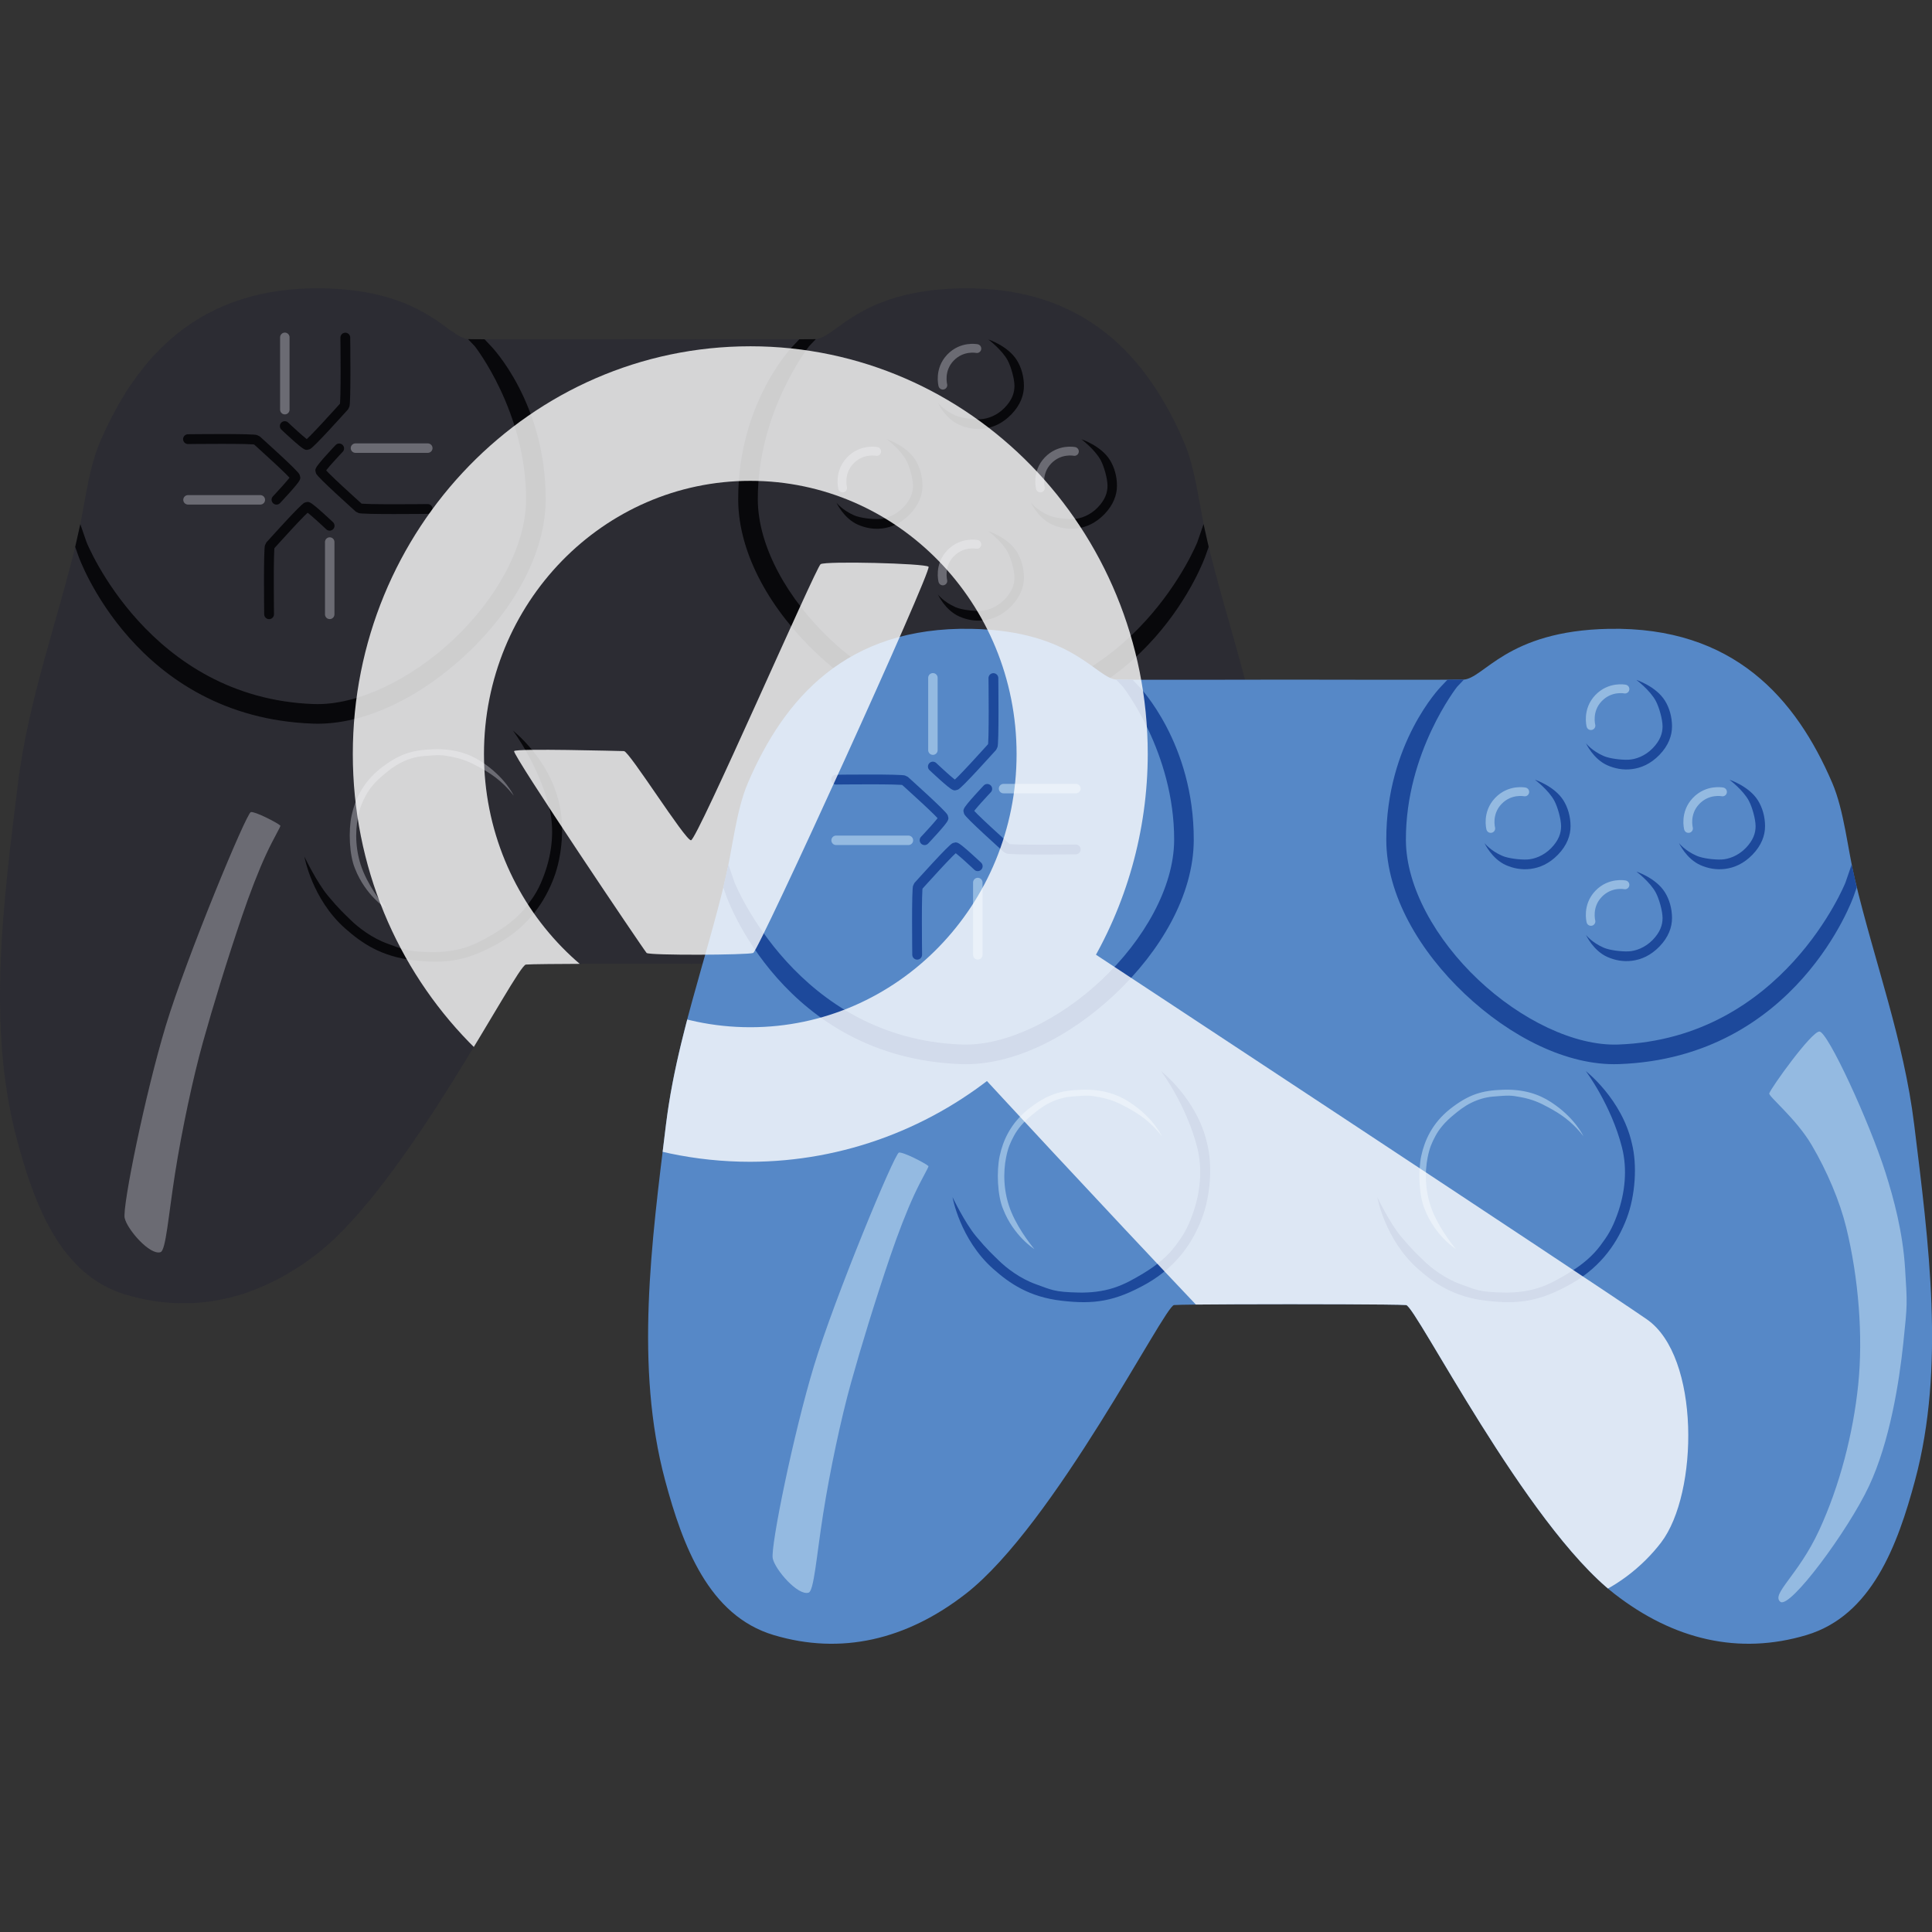 <?xml version="1.0" encoding="UTF-8"?>
<!-- Created with Inkscape (http://www.inkscape.org/) -->
<svg width="197.07mm" height="197.07mm" version="1.1" viewBox="0 0 197.07 197.07" xmlns="http://www.w3.org/2000/svg" xmlns:xlink="http://www.w3.org/1999/xlink">
 <rect x="0" y="0" width="197.07" height="197.07" fill="#333333" stroke="none"/>
 <g transform="translate(0 29.405)">
  <g transform="translate(-72.517 -102.03)">
   <g>
    <path d="m138 107.22s-16.34 0.033-17.645-5e-5c-2.131-0.054-4.369-4.986-14.877-5.182-12.729-0.238-19.086 7.099-22.784 15.726-1.204 2.809-1.589 6.829-2.297 9.802-2.019 8.475-4.997 16.397-6.057 25.044-1.472 12.002-3.191 24.712-0.089 36.276 1.792 6.681 4.445 13.805 11.072 15.789 6.883 2.061 13.56 0.493 19.606-4.215 9.032-7.033 20.257-29.359 21.235-29.444 1.017-0.089 11.838-0.089 11.838-0.089s10.821 8e-4 11.838 0.089c0.978 0.085 12.203 22.411 21.235 29.444 6.046 4.708 12.723 6.275 19.606 4.215 6.627-1.984 9.28-9.108 11.072-15.789 3.102-11.564 1.383-24.274-0.089-36.276-1.061-8.647-4.038-16.57-6.057-25.044-0.708-2.973-1.093-6.993-2.297-9.802-3.698-8.626-10.055-15.964-22.784-15.726-10.507 0.197-12.746 5.128-14.877 5.182-1.306 0.033-17.645 5e-5 -17.645 5e-5z" fill="#2c2c33"/>
    <path d="m121.94 107.23-1.679-9e-3 0.689 0.725s5.253 6.674 5.227 15.632c-0.014 4.818-3.08 10.191-7.385 14.256-4.304 4.065-9.805 6.765-14.262 6.607-16.819-0.594-23.183-16.507-23.183-16.507l-0.638-1.846-0.52 2.322 0.332 0.943s5.766 16.444 23.939 17.085c5.29 0.187 11.113-2.816 15.705-7.152 4.592-4.337 7.995-10.065 8.012-15.703 0.029-9.886-5.551-15.626-5.551-15.626zm32.113 0 1.679-9e-3 -0.689 0.725s-5.253 6.674-5.227 15.632c0.014 4.818 3.08 10.191 7.385 14.256 4.304 4.065 9.805 6.765 14.262 6.607 16.819-0.594 23.183-16.507 23.183-16.507l0.638-1.846 0.52 2.322-0.332 0.943s-5.766 16.444-23.939 17.085c-5.29 0.187-11.113-2.816-15.705-7.152-4.592-4.337-7.995-10.065-8.012-15.703-0.029-9.886 5.551-15.626 5.551-15.626z" color="#000000" fill="#08080b" stroke-linecap="square" style="-inkscape-stroke:none"/>
    <path id="use19492-2" d="m128.53 154.94c0.556 2.182 0.334 4.611-0.491 6.872-0.527 1.446-0.971 2.141-1.714 3.134-0.742 0.993-1.776 1.93-3.308 2.847-0.939 0.562-1.876 1.108-3.023 1.475-1.147 0.367-2.353 0.499-3.591 0.471-2.478-0.057-2.712-0.271-4.331-0.849s-3.032-1.674-3.82-2.456c-0.54-0.536-1.098-1.014-2.279-2.431-1.152-1.382-2.402-3.994-2.402-3.994s0.757 4.308 4.148 7.316c1.696 1.504 3.676 2.863 6.965 3.248 3.289 0.384 5.436 0.101 8.733-1.764 3.141-1.81 4.715-4.326 5.594-6.637 0.886-2.33 1.088-5.451 0.524-7.665-1.017-4.508-4.693-7.355-4.693-7.355s2.577 3.424 3.689 7.788z" color="#000000" fill="#08080b" style="-inkscape-stroke:none"/>
    <path id="use19492-0-0" d="m109.04 155.93c0.198-0.974 0.414-1.46 0.792-2.166 0.378-0.706 0.948-1.403 1.837-2.136 0.545-0.449 1.091-0.888 1.788-1.233 0.697-0.345 1.45-0.58 2.247-0.646 1.587-0.131 1.797-0.144 2.886 0.069 1.089 0.213 1.817 0.511 2.809 1.058s2.26 1.282 3.52 2.909c0 0-0.85-1.88-3.305-3.473-1.227-0.797-2.757-1.331-4.893-1.26-2.136 0.071-3.48 0.459-5.405 1.967-1.831 1.458-2.594 3.215-2.932 4.776-0.341 1.573-0.231 4.066 0.343 5.425 1.083 2.78 3.19 4.082 3.19 4.082s-1.488-1.732-2.336-3.741c-0.848-2.009-0.851-4.107-0.542-5.63z" color="#000000" fill="#6b6b73" style="-inkscape-stroke:none"/>
   </g>
   <use transform="translate(43.328)" width="100%" height="100%" xlink:href="#use19492-2"/>
   <use transform="translate(43)" width="100%" height="100%" xlink:href="#use19492-0-0"/>
   <path id="path9853-3" d="m91.694 123.61h7.377" fill="none" stroke="#6b6b73" stroke-linecap="round" stroke-width=".965"/>
   <use transform="translate(17.082 -5.275)" width="100%" height="100%" xlink:href="#path9853-3"/>
   <use transform="rotate(90 104.92 120.26)" width="100%" height="100%" xlink:href="#path9853-3"/>
   <use transform="rotate(90 96.769 132.99)" width="100%" height="100%" xlink:href="#path9853-3"/>
   <g fill="none" stroke-linecap="round">
    <g stroke="#08080b">
     <path d="m99.965 135.28s-0.081-6.803 0.083-6.978 3.585-4 3.819-3.985c0.243 0.015 2.274 1.936 2.274 1.936"/>
     <path d="m116.14 124.54s-6.803 0.081-6.978-0.083c-0.176-0.164-4-3.585-3.985-3.819 0.015-0.243 1.936-2.274 1.936-2.274"/>
     <path d="m107.74 107.06s0.081 6.803-0.083 6.978c-0.164 0.176-3.585 4-3.819 3.985-0.243-0.015-2.274-1.936-2.274-1.936"/>
     <path d="m91.693 117.42s6.803-0.081 6.978 0.083c0.176 0.164 4 3.585 3.985 3.819-0.015 0.243-1.936 2.274-1.936 2.274"/>
    </g>
    <g stroke="#6b6b73" stroke-width=".9">
     <path d="m158.47 122.4s-0.416-1.56 0.772-2.802c1.187-1.242 2.697-0.926 2.697-0.926"/>
     <path d="m168.69 131.88s-0.416-1.56 0.772-2.802c1.187-1.242 2.697-0.926 2.697-0.926"/>
     <path d="m178.64 122.4s-0.416-1.56 0.772-2.802c1.187-1.242 2.697-0.926 2.697-0.926"/>
     <path d="m168.69 111.91s-0.416-1.56 0.772-2.802c1.187-1.242 2.697-0.926 2.697-0.926"/>
    </g>
   </g>
   <g fill="#08080b">
    <path d="m162.98 117.43s1.4 1.058 1.978 2.147c0.344 0.648 0.684 1.867 0.688 2.581 4e-3 0.714-0.243 1.454-1.008 2.242-0.773 0.797-1.748 1.137-2.464 1.168-0.715 0.031-1.915-0.107-2.532-0.377-1.235-0.54-1.809-1.302-1.809-1.302s0.74 1.618 2.2 2.256c0.73 0.319 1.568 0.497 2.496 0.381 0.928-0.117 1.902-0.526 2.803-1.455 0.91-0.938 1.284-1.961 1.279-2.918-5e-3 -0.957-0.266-1.876-0.721-2.607-0.91-1.463-2.91-2.117-2.91-2.117z" color="#000000" style="-inkscape-stroke:none"/>
    <path d="m182.82 117.43s1.4 1.058 1.978 2.147c0.344 0.648 0.684 1.867 0.688 2.581 4e-3 0.714-0.243 1.454-1.008 2.242-0.773 0.797-1.748 1.137-2.464 1.168-0.715 0.031-1.915-0.107-2.532-0.377-1.235-0.54-1.809-1.302-1.809-1.302s0.74 1.618 2.2 2.256c0.73 0.319 1.568 0.497 2.496 0.381 0.928-0.117 1.902-0.526 2.803-1.455 0.91-0.938 1.284-1.961 1.279-2.918-5e-3 -0.957-0.266-1.876-0.721-2.607-0.91-1.463-2.91-2.117-2.91-2.117z" color="#000000" style="-inkscape-stroke:none"/>
    <path d="m173.33 126.8s1.4 1.058 1.978 2.147c0.344 0.648 0.684 1.867 0.688 2.581 4e-3 0.714-0.243 1.454-1.008 2.242-0.773 0.797-1.748 1.137-2.464 1.168-0.715 0.031-1.915-0.107-2.532-0.377-1.235-0.54-1.809-1.302-1.809-1.302s0.74 1.618 2.2 2.256c0.73 0.319 1.568 0.497 2.496 0.381 0.928-0.117 1.902-0.526 2.803-1.455 0.91-0.938 1.284-1.961 1.279-2.918-5e-3 -0.957-0.266-1.876-0.721-2.607-0.91-1.463-2.91-2.117-2.91-2.117z" color="#000000" style="-inkscape-stroke:none"/>
    <path d="m173.33 107.25s1.4 1.058 1.978 2.147c0.344 0.648 0.684 1.867 0.688 2.581 4e-3 0.714-0.243 1.454-1.008 2.242-0.773 0.797-1.748 1.137-2.464 1.168-0.715 0.031-1.915-0.107-2.532-0.377-1.235-0.54-1.809-1.302-1.809-1.302s0.74 1.618 2.2 2.256c0.73 0.319 1.568 0.497 2.496 0.381 0.928-0.117 1.902-0.526 2.803-1.455 0.91-0.938 1.284-1.961 1.279-2.918-5e-3 -0.957-0.266-1.876-0.721-2.607-0.91-1.463-2.91-2.117-2.91-2.117z" color="#000000" style="-inkscape-stroke:none"/>
   </g>
   <path d="m186.88 149.42c0.212-0.605 4.274-6.28 5.112-6.306 0.838-0.026 5.114 9.233 6.764 14.454 0.825 2.611 1.747 6.006 1.977 9.707s0.245 3.559-0.176 7.587c-0.421 4.028-1.385 10.101-3.504 14.62s-8.076 12.575-9.043 11.799 1.835-2.702 3.952-7.279c2.117-4.577 3.476-9.896 3.989-14.84 0.512-4.945 0.046-10.889-1.223-16.073-0.646-2.638-1.932-5.704-3.531-8.414s-4.422-4.953-4.316-5.255z" fill="#6b6b73"/>
   <path d="m98.105 155.46c-0.449 0.074-6.572 14.847-8.673 21.779s-4.447 18.469-4.199 19.623c0.247 1.154 2.573 3.841 3.66 3.487 0.544-0.177 0.791-3.644 1.481-8.038 0.69-4.393 1.822-9.713 2.836-13.35 1.013-3.637 2.457-8.364 4.013-12.936 0.782-2.296 1.675-4.615 2.47-6.32 0.795-1.705 1.491-2.797 1.417-2.867-0.293-0.283-2.555-1.451-3.005-1.378z" fill="#6b6b73"/>
  </g>
  <g transform="translate(-6.41 -67.3)">
   <g>
    <path d="m138 107.22s-16.34 0.033-17.645-5e-5c-2.131-0.054-4.369-4.986-14.877-5.182-12.729-0.238-19.086 7.099-22.784 15.726-1.204 2.809-1.589 6.829-2.297 9.802-2.019 8.475-4.997 16.397-6.057 25.044-1.472 12.002-3.191 24.712-0.089 36.276 1.792 6.681 4.445 13.805 11.072 15.789 6.883 2.061 13.56 0.493 19.606-4.215 9.032-7.033 20.257-29.359 21.235-29.444 1.017-0.089 11.838-0.089 11.838-0.089s10.821 8e-4 11.838 0.089c0.978 0.085 12.203 22.411 21.235 29.444 6.046 4.708 12.723 6.275 19.606 4.215 6.627-1.984 9.28-9.108 11.072-15.789 3.102-11.564 1.383-24.274-0.089-36.276-1.061-8.647-4.038-16.57-6.057-25.044-0.708-2.973-1.093-6.993-2.297-9.802-3.698-8.626-10.055-15.964-22.784-15.726-10.507 0.197-12.746 5.128-14.877 5.182-1.306 0.033-17.645 5e-5 -17.645 5e-5z" fill="#5688c7"/>
    <path d="m121.94 107.23-1.679-9e-3 0.689 0.725s5.253 6.674 5.227 15.632c-0.014 4.818-3.08 10.191-7.385 14.256-4.304 4.065-9.805 6.765-14.262 6.607-16.819-0.594-23.183-16.507-23.183-16.507l-0.638-1.846-0.52 2.322 0.332 0.943s5.766 16.444 23.939 17.085c5.29 0.187 11.113-2.816 15.705-7.152 4.592-4.337 7.995-10.065 8.012-15.703 0.029-9.886-5.551-15.626-5.551-15.626zm32.113 0 1.679-9e-3 -0.689 0.725s-5.253 6.674-5.227 15.632c0.014 4.818 3.08 10.191 7.385 14.256 4.304 4.065 9.805 6.765 14.262 6.607 16.819-0.594 23.183-16.507 23.183-16.507l0.638-1.846 0.52 2.322-0.332 0.943s-5.766 16.444-23.939 17.085c-5.29 0.187-11.113-2.816-15.705-7.152-4.592-4.337-7.995-10.065-8.012-15.703-0.029-9.886 5.551-15.626 5.551-15.626z" color="#000000" fill="#1d499b" stroke-linecap="square" style="-inkscape-stroke:none"/>
    <path id="use19492" d="m128.53 154.94c0.556 2.182 0.334 4.611-0.491 6.872-0.527 1.446-0.971 2.141-1.714 3.134-0.742 0.993-1.776 1.93-3.308 2.847-0.939 0.562-1.876 1.108-3.023 1.475-1.147 0.367-2.353 0.499-3.591 0.471-2.478-0.057-2.712-0.271-4.331-0.849s-3.032-1.674-3.82-2.456c-0.54-0.536-1.098-1.014-2.279-2.431-1.152-1.382-2.402-3.994-2.402-3.994s0.757 4.308 4.148 7.316c1.696 1.504 3.676 2.863 6.965 3.248 3.289 0.384 5.436 0.101 8.733-1.764 3.141-1.81 4.715-4.326 5.594-6.637 0.886-2.33 1.088-5.451 0.524-7.665-1.017-4.508-4.693-7.355-4.693-7.355s2.577 3.424 3.689 7.788z" color="#000000" fill="#1d499b" style="-inkscape-stroke:none"/>
    <path id="use19492-0" d="m109.04 155.93c0.198-0.974 0.414-1.46 0.792-2.166 0.378-0.706 0.948-1.403 1.837-2.136 0.545-0.449 1.091-0.888 1.788-1.233 0.697-0.345 1.45-0.58 2.247-0.646 1.587-0.131 1.797-0.144 2.886 0.069 1.089 0.213 1.817 0.511 2.809 1.058s2.26 1.282 3.52 2.909c0 0-0.85-1.88-3.305-3.473-1.227-0.797-2.757-1.331-4.893-1.26-2.136 0.071-3.48 0.459-5.405 1.967-1.831 1.458-2.594 3.215-2.932 4.776-0.341 1.573-0.231 4.066 0.343 5.425 1.083 2.78 3.19 4.082 3.19 4.082s-1.488-1.732-2.336-3.741c-0.848-2.009-0.851-4.107-0.542-5.63z" color="#000000" fill="#94bae1" style="-inkscape-stroke:none"/>
   </g>
   <use transform="translate(43.328)" width="100%" height="100%" xlink:href="#use19492"/>
   <use transform="translate(43)" width="100%" height="100%" xlink:href="#use19492-0"/>
   <path id="path9853" d="m91.694 123.61h7.377" fill="none" stroke="#94bae1" stroke-linecap="round" stroke-width=".965"/>
   <use transform="translate(17.082 -5.275)" width="100%" height="100%" xlink:href="#path9853"/>
   <use transform="rotate(90 104.92 120.26)" width="100%" height="100%" xlink:href="#path9853"/>
   <use transform="rotate(90 96.769 132.99)" width="100%" height="100%" xlink:href="#path9853"/>
   <g fill="none" stroke-linecap="round">
    <g stroke="#1d499b">
     <path d="m99.965 135.28s-0.081-6.803 0.083-6.978 3.585-4 3.819-3.985c0.243 0.015 2.274 1.936 2.274 1.936"/>
     <path d="m116.14 124.54s-6.803 0.081-6.978-0.083c-0.176-0.164-4-3.585-3.985-3.819 0.015-0.243 1.936-2.274 1.936-2.274"/>
     <path d="m107.74 107.06s0.081 6.803-0.083 6.978c-0.164 0.176-3.585 4-3.819 3.985-0.243-0.015-2.274-1.936-2.274-1.936"/>
     <path d="m91.693 117.42s6.803-0.081 6.978 0.083c0.176 0.164 4 3.585 3.985 3.819-0.015 0.243-1.936 2.274-1.936 2.274"/>
    </g>
    <g stroke="#94bae1" stroke-width=".9">
     <path d="m158.47 122.4s-0.416-1.56 0.772-2.802c1.187-1.242 2.697-0.926 2.697-0.926"/>
     <path d="m168.69 131.88s-0.416-1.56 0.772-2.802c1.187-1.242 2.697-0.926 2.697-0.926"/>
     <path d="m178.64 122.4s-0.416-1.56 0.772-2.802c1.187-1.242 2.697-0.926 2.697-0.926"/>
     <path d="m168.69 111.91s-0.416-1.56 0.772-2.802c1.187-1.242 2.697-0.926 2.697-0.926"/>
    </g>
   </g>
   <g fill="#1d499b">
    <path d="m162.98 117.43s1.4 1.058 1.978 2.147c0.344 0.648 0.684 1.867 0.688 2.581 4e-3 0.714-0.243 1.454-1.008 2.242-0.773 0.797-1.748 1.137-2.464 1.168-0.715 0.031-1.915-0.107-2.532-0.377-1.235-0.54-1.809-1.302-1.809-1.302s0.74 1.618 2.2 2.256c0.73 0.319 1.568 0.497 2.496 0.381 0.928-0.117 1.902-0.526 2.803-1.455 0.91-0.938 1.284-1.961 1.279-2.918-5e-3 -0.957-0.266-1.876-0.721-2.607-0.91-1.463-2.91-2.117-2.91-2.117z" color="#000000" style="-inkscape-stroke:none"/>
    <path d="m182.82 117.43s1.4 1.058 1.978 2.147c0.344 0.648 0.684 1.867 0.688 2.581 4e-3 0.714-0.243 1.454-1.008 2.242-0.773 0.797-1.748 1.137-2.464 1.168-0.715 0.031-1.915-0.107-2.532-0.377-1.235-0.54-1.809-1.302-1.809-1.302s0.74 1.618 2.2 2.256c0.73 0.319 1.568 0.497 2.496 0.381 0.928-0.117 1.902-0.526 2.803-1.455 0.91-0.938 1.284-1.961 1.279-2.918-5e-3 -0.957-0.266-1.876-0.721-2.607-0.91-1.463-2.91-2.117-2.91-2.117z" color="#000000" style="-inkscape-stroke:none"/>
    <path d="m173.33 126.8s1.4 1.058 1.978 2.147c0.344 0.648 0.684 1.867 0.688 2.581 4e-3 0.714-0.243 1.454-1.008 2.242-0.773 0.797-1.748 1.137-2.464 1.168-0.715 0.031-1.915-0.107-2.532-0.377-1.235-0.54-1.809-1.302-1.809-1.302s0.74 1.618 2.2 2.256c0.73 0.319 1.568 0.497 2.496 0.381 0.928-0.117 1.902-0.526 2.803-1.455 0.91-0.938 1.284-1.961 1.279-2.918-5e-3 -0.957-0.266-1.876-0.721-2.607-0.91-1.463-2.91-2.117-2.91-2.117z" color="#000000" style="-inkscape-stroke:none"/>
    <path d="m173.33 107.25s1.4 1.058 1.978 2.147c0.344 0.648 0.684 1.867 0.688 2.581 4e-3 0.714-0.243 1.454-1.008 2.242-0.773 0.797-1.748 1.137-2.464 1.168-0.715 0.031-1.915-0.107-2.532-0.377-1.235-0.54-1.809-1.302-1.809-1.302s0.74 1.618 2.2 2.256c0.73 0.319 1.568 0.497 2.496 0.381 0.928-0.117 1.902-0.526 2.803-1.455 0.91-0.938 1.284-1.961 1.279-2.918-5e-3 -0.957-0.266-1.876-0.721-2.607-0.91-1.463-2.91-2.117-2.91-2.117z" color="#000000" style="-inkscape-stroke:none"/>
   </g>
   <path d="m186.88 149.42c0.212-0.605 4.274-6.28 5.112-6.306 0.838-0.026 5.114 9.233 6.764 14.454 0.825 2.611 1.747 6.006 1.977 9.707s0.245 3.559-0.176 7.587c-0.421 4.028-1.385 10.101-3.504 14.62s-8.076 12.575-9.043 11.799 1.835-2.702 3.952-7.279c2.117-4.577 3.476-9.896 3.989-14.84 0.512-4.945 0.046-10.889-1.223-16.073-0.646-2.638-1.932-5.704-3.531-8.414s-4.422-4.953-4.316-5.255z" fill="#94bae1"/>
   <path d="m98.105 155.46c-0.449 0.074-6.572 14.847-8.673 21.779s-4.447 18.469-4.199 19.623c0.247 1.154 2.573 3.841 3.66 3.487 0.544-0.177 0.791-3.644 1.481-8.038 0.69-4.393 1.822-9.713 2.836-13.35 1.013-3.637 2.457-8.364 4.013-12.936 0.782-2.296 1.675-4.615 2.47-6.32 0.795-1.705 1.491-2.797 1.417-2.867-0.293-0.283-2.555-1.451-3.005-1.378z" fill="#94bae1"/>
  </g>
  <path transform="translate(-3.51 -67.3)" d="m80.041 73.217c-22.391 8.7e-5 -40.543 18.621-40.543 41.592 7.7e-5 22.97 18.152 41.592 40.543 41.592 9.483-0.018 18.66-3.445 25.934-9.686l-2.015 1.211s43.696 47.435 50.57 51.932 14.601 0.381 18.422-4.629c3.821-5.01 3.999-18.973-1.454-22.754s-56.38-37.318-56.38-37.318l-0.763 1.747c4.06-6.618 6.219-14.277 6.229-22.096-7e-5 -22.97-18.152-41.592-40.543-41.592zm0 13.725c15.002-8.2e-5 27.164 12.476 27.164 27.867 2.4e-4 15.391-12.162 27.867-27.164 27.867-15.003 8e-5 -27.164-12.477-27.164-27.867 3.7e-5 -15.39 12.162-27.867 27.164-27.867z" clip-path="url(#clipPath44197)" fill="#fff" fill-opacity=".8"/>
  <path d="m76.827 67.8c-0.569 0.213-10.567 0.265-10.87-2.2e-4 -0.217-0.19-13.754-20.292-13.516-20.59s10.664-0.01 11.206 0 6.221 9.081 6.834 9.097c0.614 0.016 12.732-27.829 13.223-28.164s10.611-0.087 11.011 0.259c0.4 0.346-17.319 39.185-17.887 39.398z" fill="#fff" fill-opacity=".8"/>
 </g>
 <defs>
  <clipPath id="clipPath44197">
   <path d="m35.297 67.305c-11.949 0.222-18.027 7.369-21.61 15.726-1.204 2.809-1.589 6.83-2.297 9.803-2.019 8.475-4.996 16.398-6.057 25.044-1.472 12.002-3.191 24.711-0.089 36.276 1.792 6.681 4.445 13.805 11.072 15.789 6.883 2.061 13.56 0.493 19.606-4.215 9.032-7.033 20.256-29.358 21.234-29.444 1.017-0.089 11.838-0.089 11.838-0.089s3.123 1e-3 6.188 0.015c-1.529 5.394-3.047 10.743-3.741 16.4-1.472 12.002-3.191 24.712-0.089 36.276 1.792 6.681 4.445 13.805 11.072 15.789 6.883 2.061 13.56 0.493 19.606-4.215 9.032-7.033 20.256-29.358 21.234-29.444 1.017-0.089 11.838-0.089 11.838-0.089s10.82 7.9e-4 11.838 0.089c0.978 0.085 12.203 22.411 21.235 29.444 6.046 4.708 12.723 6.275 19.606 4.215 6.627-1.984 9.28-9.108 11.072-15.789 3.102-11.564 1.383-24.274-0.089-36.276-1.061-8.647-4.038-16.569-6.057-25.044-0.708-2.973-1.093-6.994-2.297-9.803-3.698-8.626-10.055-15.964-22.785-15.726-10.507 0.197-12.746 5.128-14.877 5.183-1.306 0.033-17.645 0-17.645 0s-2.771 4e-3 -4.603 7e-3c-1.252-4.777-2.733-9.494-3.9-14.394-0.708-2.973-1.093-6.994-2.297-9.803-3.698-8.626-10.055-15.964-22.784-15.726-10.507 0.197-12.746 5.128-14.877 5.183-1.306 0.033-17.645 0-17.645 0s-16.339 0.033-17.645 0c-2.131-0.054-4.37-4.986-14.877-5.183-0.398-0.007-0.789-0.007-1.175 0z" fill="#5688c7"/>
  </clipPath>
 </defs>
</svg>
